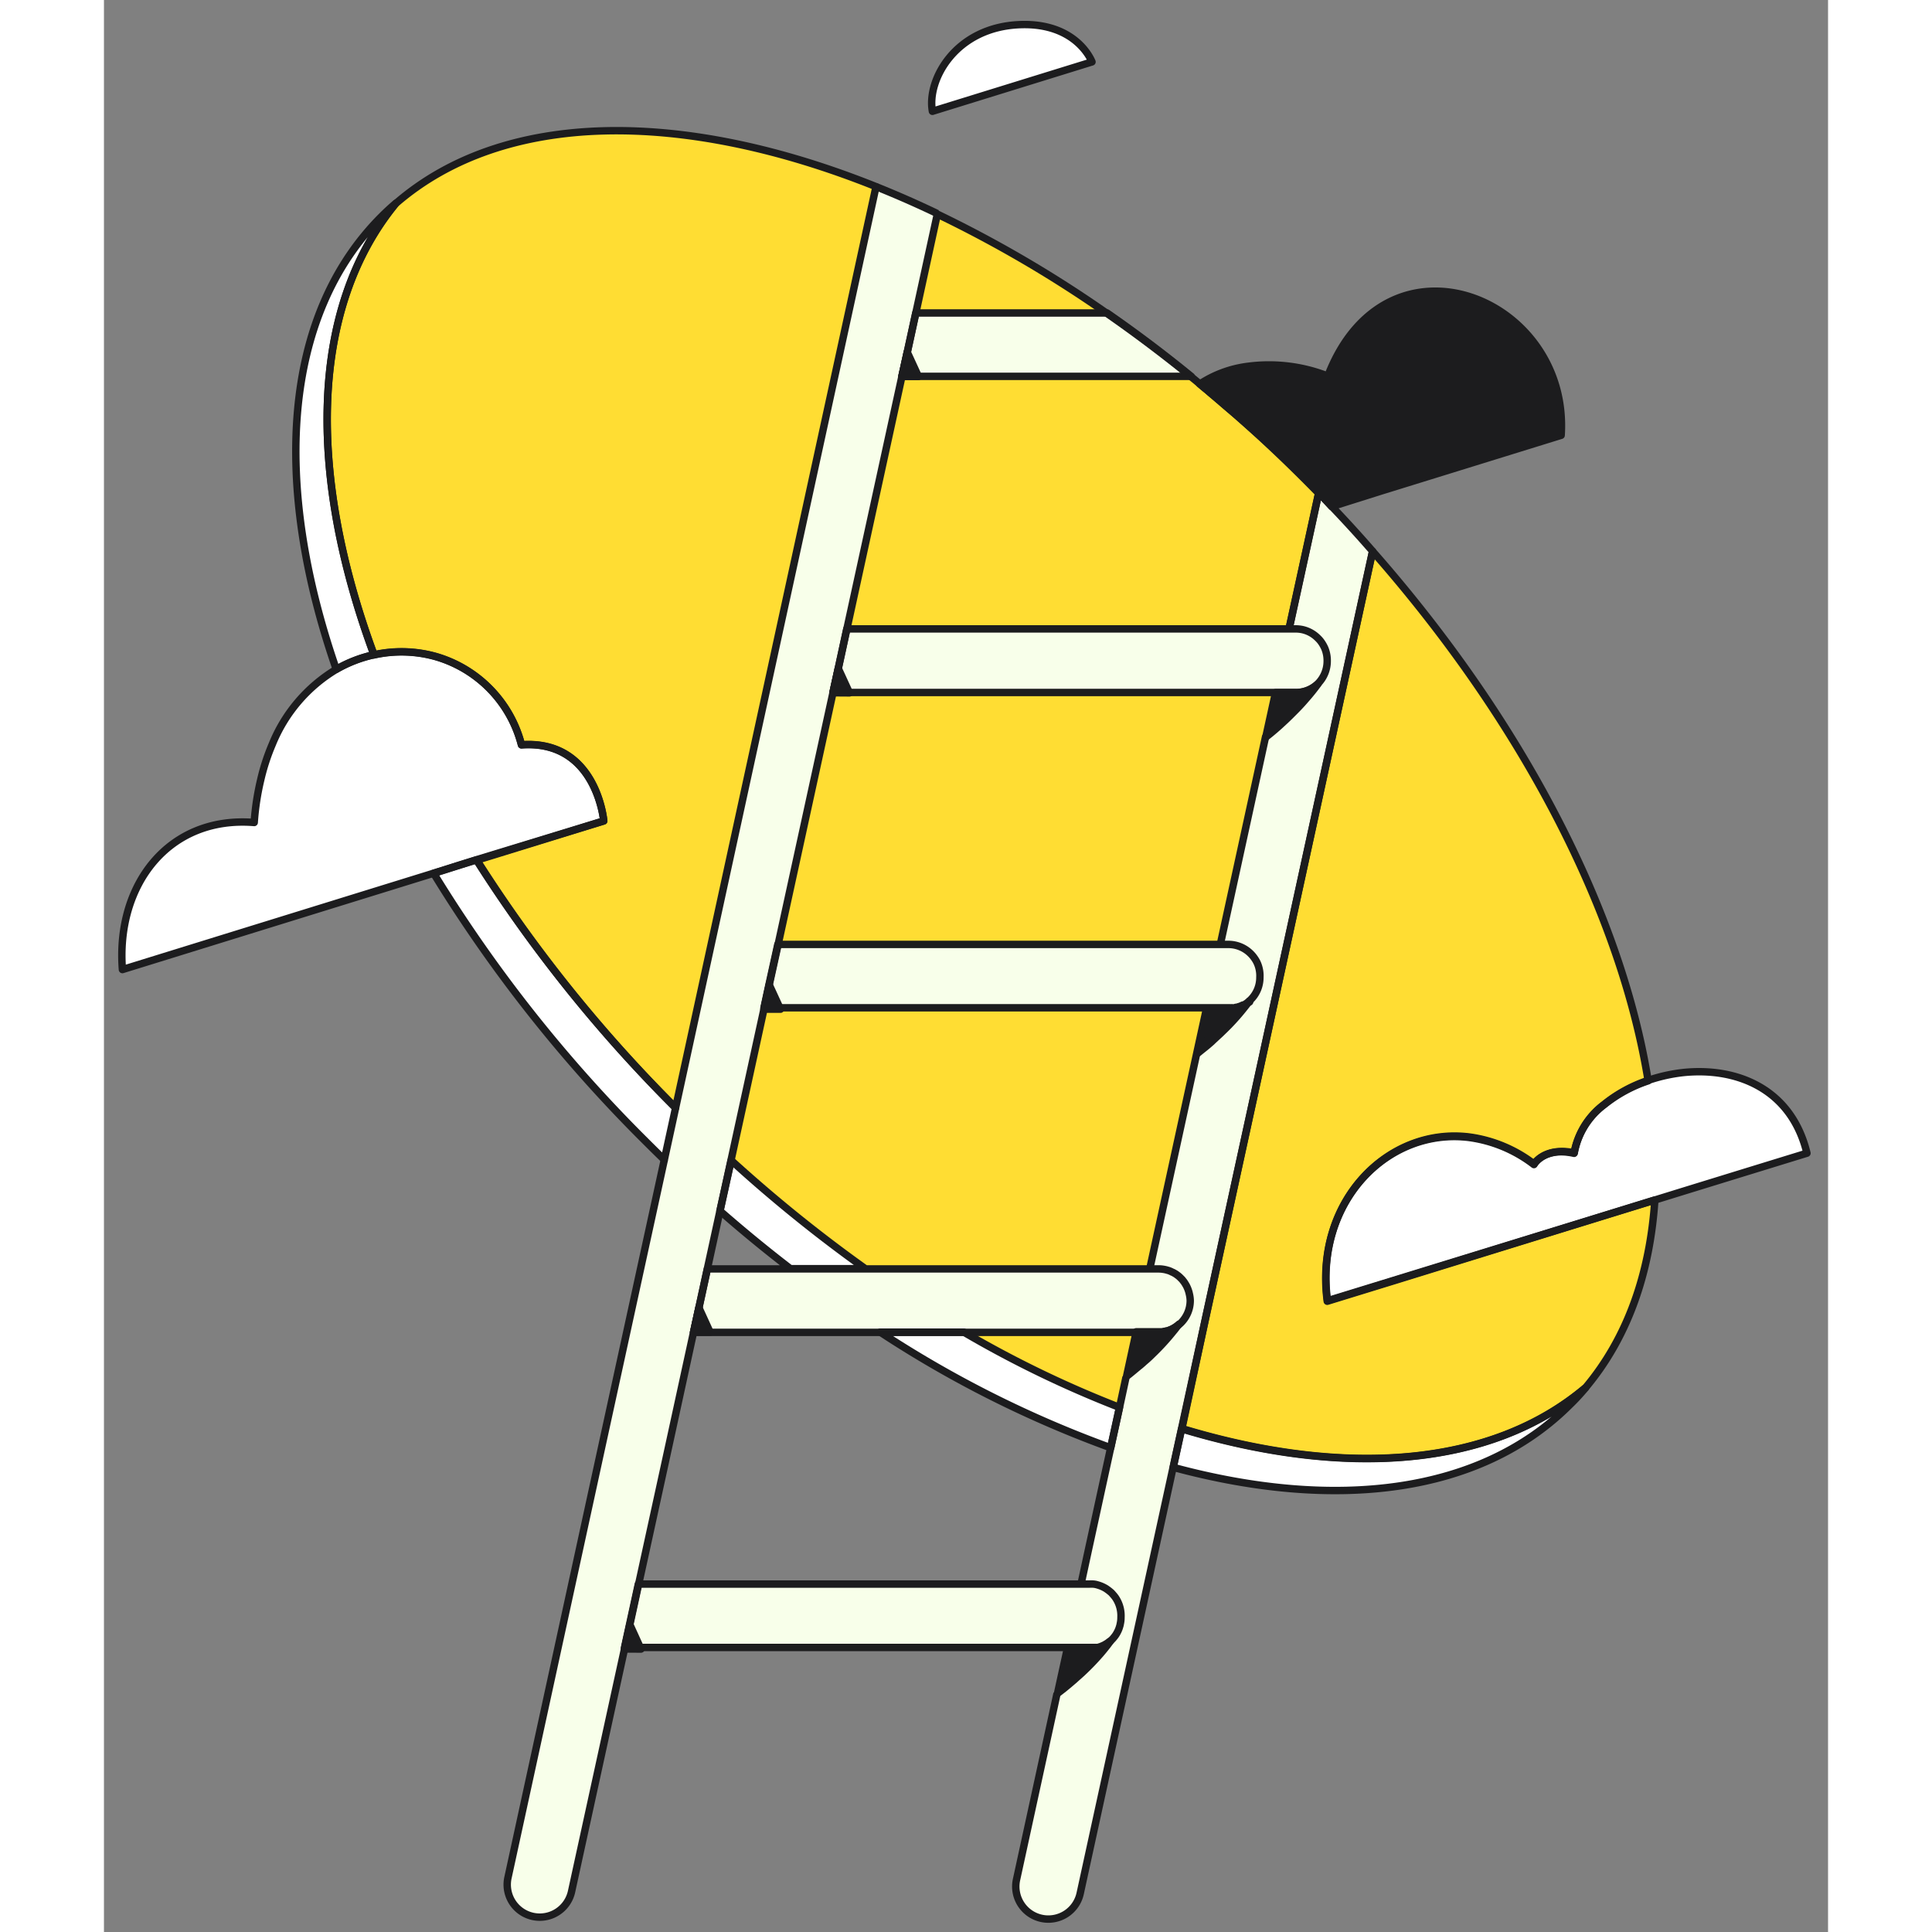 <svg width="540" height="540" fill="none" viewBox="95.827 73.166 348.993 391.079" xmlns="http://www.w3.org/2000/svg"><rect x="95.827" y="73.166" width="348.993" height="391.079" fill="#808080" stroke="none"/><path d="M0 0h540v540H0z" style="fill: rgba(251, 247, 239, 0);"></path><path fill="#fff" d="M398.566 351.101a53.01 53.01 0 0 1-5.681 6.647c-36.973 36.974-120.828 13.067-187.298-53.403s-90.297-149.984-53.62-187.094c-28.281 39.348-3.238 117.397 59.54 180.174 66.481 66.482 150.075 90.65 186.718 54.006l.341-.33Z"></path><path fill="#FD3" d="m398.569 351.099-.307.318c-36.644 36.644-120.237 12.499-186.719-54.006-62.777-62.777-87.82-140.826-59.539-180.174l.204-.204c36.974-36.974 120.828-13.056 187.299 53.403 62.743 62.755 87.57 140.997 59.062 180.663Z"></path><path fill="#fff" d="m263.525 95.696 32.303-10s-2.954-7.953-14.51-7.544c-13.135.466-18.964 11.203-17.793 17.544ZM196.997 239.339l-22.35 6.817-3.408 1.046-3.352 1.045-3.591 1.136-1.761.546-62.97 19.498c-1.341-17.101 9.317-31.167 26.678-29.77a52.71 52.71 0 0 1 1.307-8.601 42.598 42.598 0 0 1 2.329-7.181 31.499 31.499 0 0 1 12.976-15.215 26.603 26.603 0 0 1 7.636-2.954 25.629 25.629 0 0 1 12.419.318 25.108 25.108 0 0 1 17.43 17.896c15.214-1.102 16.657 15.419 16.657 15.419ZM440.551 306.594l-13.26 4.079-11.544 3.556-5.988 1.852-52.858 16.26-13.408 4.125c-2.659-20.203 12.283-35.167 28.668-33.156a27.569 27.569 0 0 1 13.169 5.488c.67-1.068 3.147-3.329 8.124-2.272a15.733 15.733 0 0 1 6.045-9.806 28.565 28.565 0 0 1 8.953-4.875 33.548 33.548 0 0 1 7.124-1.579c10.647-1.08 21.794 3.17 24.975 16.328Z"></path><path fill="#F8FFEA" d="m344.345 175.71-.181-.193a173.507 173.507 0 0 0-2.421-2.523l-6.022 27.611H246.14l11.146-51.131h58.619a305.487 305.487 0 0 0-17.043-12.839H260.15l4.363-20.089a204.558 204.558 0 0 0-12.408-5.454l-74.503 342.225a6.589 6.589 0 0 0 12.862 2.806l10.715-49.153h89.547l-10.169 46.654a6.588 6.588 0 0 0 2.68 6.818 6.588 6.588 0 0 0 7.325.133 6.59 6.59 0 0 0 2.88-4.145l59.187-271.698a223.915 223.915 0 0 0-8.284-9.022Zm-39.7 167.107-11.101 51.302h-89.559l11.181-51.29 89.479-.012Zm2.875-12.839h-89.548l11.442-52.517h89.548l-11.442 52.517Zm25.383-116.522v-.068l-11.169 51.21h-89.513l11.158-51.199h89.536l-.012.057Z"></path><path stroke="#1C1C1E" stroke-linejoin="round" stroke-width="1.5" d="M343.437 206.991c0 1.701-.67 3.333-1.864 4.545a6.43 6.43 0 0 1-4.545 1.806h-93.637l1.079-4.92 1.727-7.953h90.843c.435.001.868.043 1.295.125a6.329 6.329 0 0 1 3.238 1.772c.298.283.561.599.784.943.226.344.424.705.591 1.08a6.5 6.5 0 0 1 .489 2.602ZM329.812 271.018a6.321 6.321 0 0 1-1.898 4.545 1.242 1.242 0 0 1-.181.159v.057l-.375.273a.57.57 0 0 1-.216.17.718.718 0 0 1-.193.125 2.249 2.249 0 0 1-.444.261H326.358l-.398.182-.216.08a.886.886 0 0 1-.261.079 1.929 1.929 0 0 1-.421.114c-.147 0-.295.068-.443.102-.147.034-.295 0-.443 0h-.216a.697.697 0 0 1-.204 0h-94.331l1.068-4.931 1.738-7.897h91.172a6.406 6.406 0 0 1 4.545 1.875c.292.287.555.603.784.943.24.337.442.699.603 1.079.366.881.529 1.832.477 2.784ZM301.693 400.537c.007.474-.047.948-.159 1.409-.01.116-.037.231-.079.341a5.697 5.697 0 0 1-.523 1.318 5.11 5.11 0 0 1-.682 1.011 3.83 3.83 0 0 1-.409.454c-.102.103-.204.182-.295.262a3.084 3.084 0 0 0-.443.318 4.2 4.2 0 0 1-.534.341c-.148.096-.304.18-.466.25l-.261.113a3.016 3.016 0 0 1-.534.193c-.12.052-.246.086-.375.103h-95.729l2.795-12.828h91.286c.272-.018.546-.018.818 0 .266.019.529.069.784.147a6.89 6.89 0 0 1 1.795.773l.319.227c.204.148.409.307.59.466.106.079.201.171.284.273.08.091.171.182.25.284.173.19.332.391.478.602a6.52 6.52 0 0 1 1.09 3.943Z"></path><path fill="#1C1C1E" stroke="#1C1C1E" stroke-linejoin="round" stroke-width="1.5" d="M246.731 213.399v.023l-3.34-.023 1.079-4.92 2.261 4.92ZM232.765 277.45l-3.34-.011 1.068-4.931 2.272 4.942ZM218.518 342.816h-3.34l1.079-4.943 2.261 4.943ZM204.533 406.969l-3.329-.011 1.08-4.932 2.249 4.943ZM341.586 211.592a39.665 39.665 0 0 1-2.534 3.147c-.875 1.034-1.795 1.977-2.67 2.841l-.488.488-.239.228-.239.238-.454.432-.886.818c-.137.136-.284.261-.409.375l-.762.67-.591.5c-.636.546-1.136.898-1.249 1.034-.114.137 0 0-.057 0l1.966-8.999h4.067a6.43 6.43 0 0 0 4.545-1.772ZM327.654 275.824a15.9 15.9 0 0 1-.761 1.011 46.558 46.558 0 0 1-3.409 3.909l-.602.602-.875.853-.284.272-.557.512c-.409.386-.807.738-1.136 1.068l-.705.613c-.795.671-1.42 1.136-1.818 1.477l-.272.216h-.057l1.954-8.999h4.625c.067.01.136.01.204 0h.659c.148 0 .296 0 .443-.102.144-.022.285-.06.421-.114a.886.886 0 0 0 .261-.079l.216-.08.398-.182H326.506c.157-.07.306-.157.443-.261a.708.708 0 0 0 .194-.125.578.578 0 0 0 .216-.17l.374-.273s-.09-.136-.079-.148ZM313.27 341.419c-.318.42-.636.852-.988 1.261a47.845 47.845 0 0 1-4.159 4.545c-.5.5-.989.966-1.488 1.386-.5.421-.909.83-1.33 1.137-1.363 1.136-2.272 1.908-2.477 1.999l1.954-8.999h5.193c.162-.013.322-.043.477-.091.133-.003.263-.03.387-.079h.17c.147-.039.292-.088.432-.148.175-.052.345-.117.511-.193.16-.07.316-.15.466-.239.299-.164.581-.358.841-.579h.011ZM299.543 405.401c-.25.319-.489.671-.739.978a41.913 41.913 0 0 1-1.25 1.522 49.501 49.501 0 0 1-3.511 3.659c-.557.534-1.136 1.022-1.636 1.477-.125.114-.239.227-.375.329l-.875.75-.772.637c-.091.079-.194.147-.273.227l-.682.523c-.114.102-.239.181-.318.25l-.159.113-.102.08.295-1.364 1.67-7.624h5.432a2.37 2.37 0 0 0 .59-.114 1.39 1.39 0 0 0 .375-.102 2.96 2.96 0 0 0 .534-.193l.262-.114c.162-.07.318-.153.466-.25.186-.1.365-.213.534-.34a3.09 3.09 0 0 1 .443-.319v-.056l.091-.069Z"></path><path stroke="#1C1C1E" stroke-linejoin="round" stroke-width="1.5" d="M315.906 149.348h-58.562l.329-1.466.762-3.409 1.727-7.953h38.711a267.903 267.903 0 0 1 17.033 12.828Z"></path><path fill="#1C1C1E" stroke="#1C1C1E" stroke-linejoin="round" stroke-width="1.5" d="M260.684 149.35v.023h-3.34v-.023l.329-1.466.75-3.443.012.023 2.249 4.886Z"></path><path stroke="#1C1C1E" stroke-linejoin="round" stroke-width="1.5" d="M150.491 205.695a26.597 26.597 0 0 0-7.635 2.954c-12.999-37.496-10.931-71.583 9.169-91.672a48.47 48.47 0 0 1 2.875-2.659c-17.396 21.134-17.964 54.756-4.409 91.377Z"></path><path stroke="#1C1C1E" stroke-linejoin="round" stroke-width="1.5" d="m252.106 110.944-40.563 186.457a291.21 291.21 0 0 1-40.28-50.108l3.409-1.045 22.327-6.909s-1.443-16.475-16.658-15.385a25.109 25.109 0 0 0-17.43-17.895 25.617 25.617 0 0 0-12.419-.319c-13.555-36.621-12.987-70.242 4.409-91.376 21.929-19.021 58.141-19.066 97.205-3.42ZM315.713 336.408a6.394 6.394 0 0 1-1.887 4.545c-.174.172-.36.331-.556.477.08-.079.153-.167.215-.261a6.374 6.374 0 0 1-4.658 1.693h-93.649l2.795-12.84h91.32c.647.001 1.291.1 1.909.296.145.034.286.083.42.148.134.049.263.109.386.181.191.073.374.164.546.273.16.084.313.183.454.296.231.159.448.337.648.534l.409.409c.085.097.165.2.239.306.096.103.18.218.25.341.113.148.204.33.306.489.212.379.383.778.512 1.193.061.182.11.368.147.557.113.446.178.903.194 1.363ZM249.947 329.978h-15.169a290.318 290.318 0 0 1-14.259-11.703l2.272-10.226a292.237 292.237 0 0 0 27.156 21.929Z"></path><path stroke="#1C1C1E" stroke-linejoin="round" stroke-width="1.5" d="m301.396 358.054-1.784 8.17a224.016 224.016 0 0 1-46.654-23.407h16.919a219.768 219.768 0 0 0 31.519 15.237ZM229.425 277.45l1.068-4.931 1.738-7.897 11.158-51.199 1.08-4.92 1.727-7.954 11.146-51.131.33-1.465.75-3.409 6.101-28.031a245.92 245.92 0 0 1 34.349 20.1 288.182 288.182 0 0 1 17.044 12.839c.579.466 1.136.909 1.693 1.409l.136.114.341.284c.216.182.477.409.807.67l.295.239.125.114.352.306.602.512.33.272.693.591 2.42 2.08c.144.113.292.238.443.375l.921.806.477.421.977.863.5.443 2.079 1.864a295.247 295.247 0 0 1 10.045 9.612c.863.864 1.704 1.716 2.545 2.58l-6.022 27.61M331.007 222.363h-.057l-9.192 42.166M395.727 354.1c-1 1.193-2.046 2.34-3.159 3.408-18.055 18.067-47.336 21.589-80.298 12.681l1.704-7.795c32.94 9.954 62.618 7.863 81.753-8.294Z"></path><path stroke="#1C1C1E" stroke-linejoin="round" stroke-width="1.5" d="M409.758 316.07c-.966 14.839-5.522 27.849-13.976 37.939-19.134 16.214-48.858 18.305-81.753 8.328l4.829-22.531 6.681-30.679 27.088-124.373c31.009 35.223 50.427 73.856 55.779 107.193a28.559 28.559 0 0 0-8.954 4.875 15.733 15.733 0 0 0-6.045 9.805c-4.976-1.136-7.454 1.137-8.124 2.273a27.569 27.569 0 0 0-13.169-5.488c-16.385-2.011-31.326 12.953-28.667 33.155l13.407-4.124 52.904-16.373Z"></path><path fill="#1C1C1E" stroke="#1C1C1E" stroke-linejoin="round" stroke-width="1.5" d="m390.796 161.28-36.712 11.363-9.727 3.068-.181-.194c-4.545-4.988-10.113-10.305-15.01-14.714-.705-.648-1.409-1.261-2.08-1.863l-.5-.444-.977-.863-.477-.421-1.363-1.136-2.421-2.079-.693-.591-.329-.273-.602-.511-.353-.307-.42-.352c-.33-.261-.591-.489-.807-.67l-.341-.284-.136-.114a22.914 22.914 0 0 1 9.931-3.602 32.57 32.57 0 0 1 15.964 2c11.919-30.951 49.052-15.885 47.234 11.987Z"></path><path stroke="#1C1C1E" stroke-linejoin="round" stroke-width="1.5" d="m263.525 95.696 32.303-10s-2.954-7.953-14.51-7.544c-13.135.466-18.964 11.203-17.793 17.544ZM196.997 239.339l-22.35 6.817-3.408 1.046-3.352 1.045-3.591 1.136-1.761.546-62.97 19.498c-1.341-17.101 9.317-31.167 26.678-29.77a52.71 52.71 0 0 1 1.307-8.601 42.598 42.598 0 0 1 2.329-7.181 31.499 31.499 0 0 1 12.976-15.215 26.603 26.603 0 0 1 7.636-2.954 25.629 25.629 0 0 1 12.419.318 25.108 25.108 0 0 1 17.43 17.896c15.214-1.102 16.657 15.419 16.657 15.419ZM229.427 277.438l-11.453 52.529-1.727 7.954-1.08 4.942-5.908 27.145-5.272 24.145-1.716 7.897-1.08 4.932-10.726 49.142a6.588 6.588 0 0 1-12.873-2.806l19.168-88.071 12.499-57.323M252.105 110.943a205.539 205.539 0 0 1 12.408 5.454M293.544 394.107l1.352-6.261 2.988-13.726 1.727-7.896 1.784-8.17.194-.886 1.136-5.272"></path><path stroke="#1C1C1E" stroke-linejoin="round" stroke-width="1.5" d="m335.712 200.548 6.022-27.61c.818.84 1.625 1.67 2.42 2.522l.182.193a257.563 257.563 0 0 1 8.295 9.09l-27.077 124.351-6.681 30.678-4.909 22.555-1.704 7.806-18.805 86.229a6.594 6.594 0 1 1-12.885-2.806l8.192-37.621M440.551 306.594l-13.26 4.079-11.544 3.556-5.988 1.852-52.858 16.26-13.408 4.125c-2.659-20.203 12.283-35.167 28.668-33.156a27.569 27.569 0 0 1 13.169 5.488c.67-1.068 3.147-3.329 8.124-2.272a15.733 15.733 0 0 1 6.045-9.806 28.565 28.565 0 0 1 8.953-4.875 33.548 33.548 0 0 1 7.124-1.579c10.647-1.08 21.794 3.17 24.975 16.328ZM211.543 297.411l-2.102 9.658-.182.852a299.566 299.566 0 0 1-3.852-3.795 288.935 288.935 0 0 1-42.847-54.187l1.761-.545 3.59-1.137 3.352-1.045a291.223 291.223 0 0 0 40.28 50.199ZM395.728 354.045l.024-.024M318.975 277.449l-11.544 52.961"></path></svg>